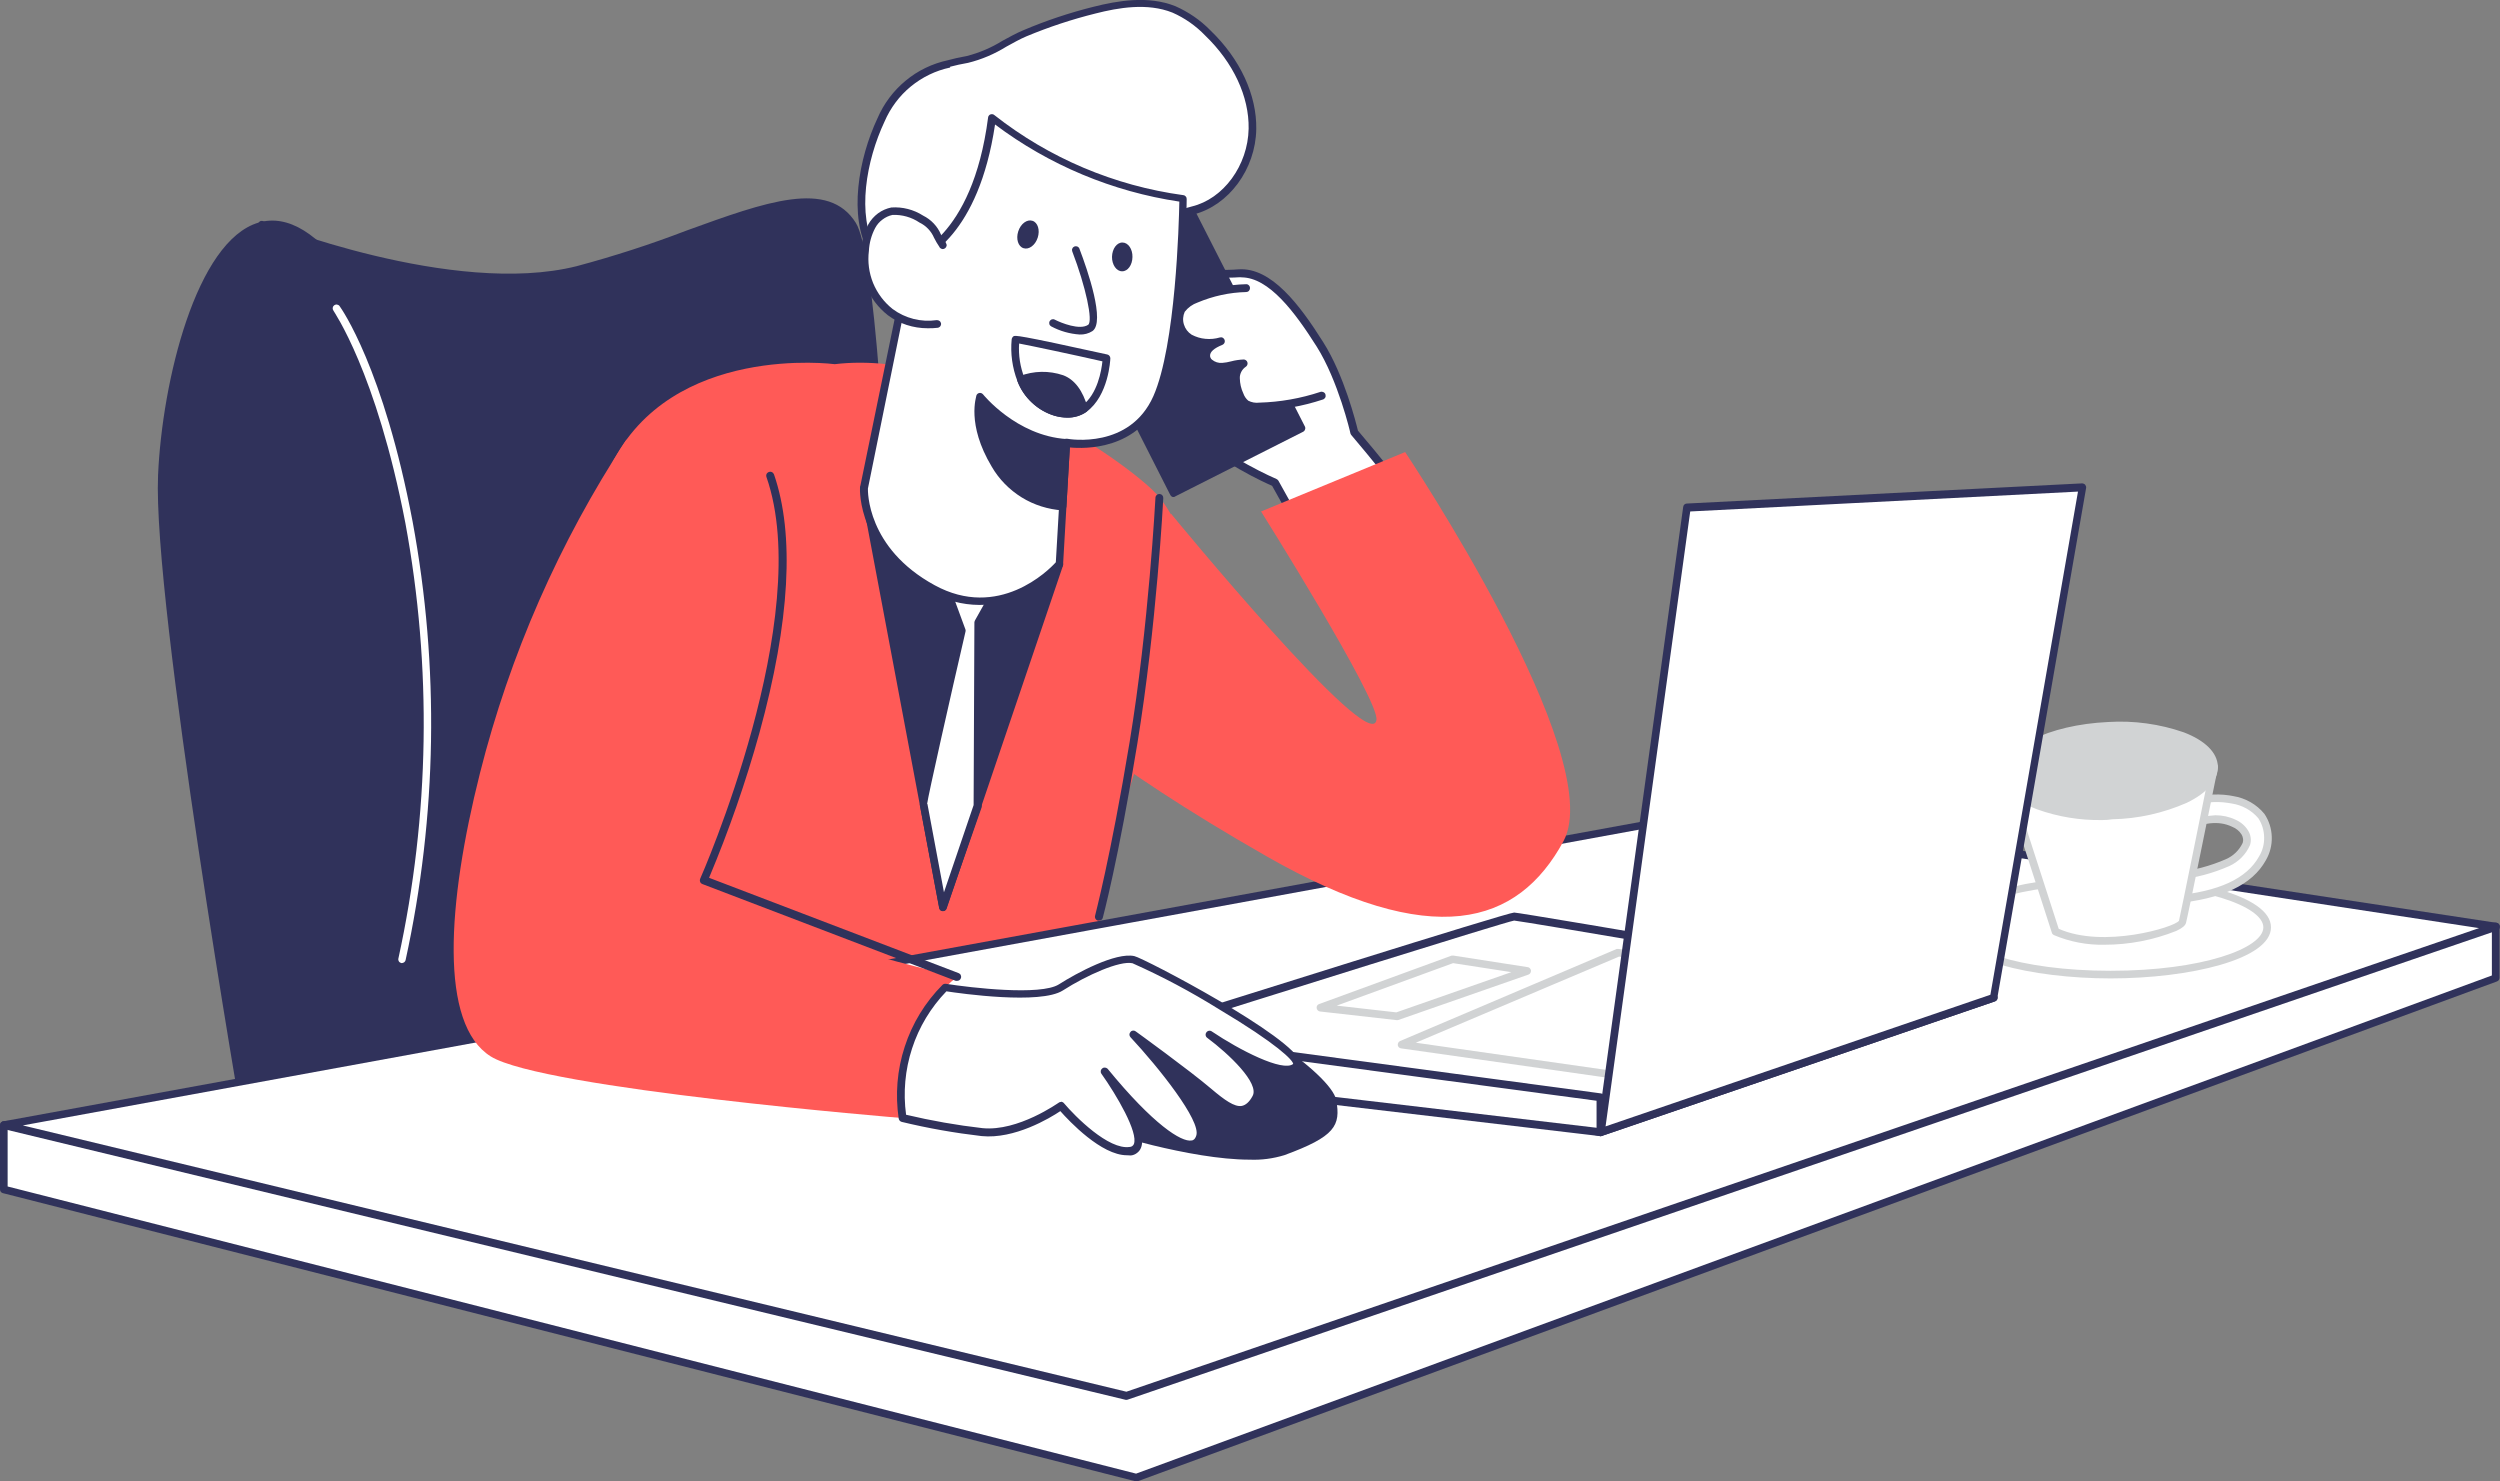 <svg width="255.44" height="151.362" viewBox="0 0 255.44 151.362" fill="none" xmlns="http://www.w3.org/2000/svg" xmlns:xlink="http://www.w3.org/1999/xlink">
	<rect x="0" y="0" width="255.44" height="151.362" fill="#808080" stroke="none"/>
	<desc>
			Created with Pixso.
	</desc>
	<defs/>
	<path id="Vector" d="M0.39 114.95L0.39 121.53L116.11 150.97L255 99.93L255 94.67L0.39 114.95Z" fill="#FFFFFF" fill-opacity="1" fill-rule="nonzero"/>
	<path id="Vector" d="M116.11 151.35C116.08 151.36 116.04 151.36 116.01 151.35L0.29 121.91C0.21 121.89 0.13 121.84 0.08 121.77C0.03 121.7 0 121.62 0 121.53L0 114.94C0 114.84 0.03 114.75 0.1 114.68C0.17 114.61 0.26 114.56 0.35 114.56L254.96 94.27C255.01 94.27 255.07 94.27 255.12 94.29C255.17 94.31 255.22 94.33 255.26 94.37C255.3 94.41 255.33 94.45 255.35 94.5C255.37 94.55 255.39 94.6 255.39 94.65L255.39 99.91C255.39 99.99 255.36 100.07 255.32 100.14C255.27 100.2 255.21 100.25 255.13 100.28L116.24 151.35C116.19 151.36 116.15 151.36 116.11 151.35ZM0.78 121.23L116.08 150.57L254.61 99.67L254.61 95.1L0.78 115.31L0.78 121.23Z" fill="#30325B" fill-opacity="1" fill-rule="nonzero"/>
	<path id="Vector" d="M143.06 50.21C143.17 49.85 138.38 44.2 138.38 44.2C138.38 44.2 137.14 38.78 134.87 35.19C132.6 31.6 129.74 27.73 126.59 27.95C123.44 28.16 116.78 27.43 115.75 30.07C114.73 32.71 119.27 41.27 122.2 44.2C125.13 47.12 130.27 49.32 130.27 49.32L134.42 56.8C134.42 56.8 141.74 54.38 143.06 50.21Z" fill="#FFFFFF" fill-opacity="1" fill-rule="nonzero"/>
	<path id="Vector" d="M134.42 57.2C134.35 57.19 134.28 57.17 134.22 57.14C134.16 57.1 134.1 57.05 134.07 56.99L129.98 49.64C129.14 49.28 124.64 47.21 121.9 44.49C119.17 41.76 114.21 32.91 115.37 29.92C116.27 27.58 120.6 27.58 124.08 27.58C125 27.58 125.88 27.58 126.55 27.52C129.9 27.29 132.8 31.15 135.2 34.96C137.35 38.35 138.56 43.23 138.75 44C143.63 49.75 143.52 50.06 143.43 50.31C142.06 54.63 134.85 57.06 134.53 57.16C134.5 57.18 134.46 57.19 134.42 57.2ZM126.84 28.33L126.62 28.33C125.91 28.38 125.02 28.38 124.08 28.38C121.02 28.38 116.83 28.38 116.12 30.2C115.18 32.63 119.63 41.05 122.47 43.9C125.32 46.76 130.37 48.92 130.42 48.94C130.51 48.98 130.57 49.04 130.62 49.11L134.61 56.28C135.98 55.78 141.46 53.57 142.64 50.18C142.31 49.57 140.11 46.86 138.07 44.45C138.03 44.4 138 44.34 137.98 44.28C137.98 44.22 136.73 38.88 134.52 35.39C132.31 31.9 129.66 28.34 126.84 28.34L126.84 28.33Z" fill="#30325B" fill-opacity="1" fill-rule="nonzero"/>
	<path id="Vector" d="M105.38 21.78L118.43 15.14L132.99 43.74L119.94 50.38L105.38 21.78Z" fill="#30325B" fill-opacity="1" fill-rule="evenodd"/>
	<path id="Vector" d="M119.94 50.78C119.9 50.79 119.86 50.79 119.82 50.78C119.72 50.75 119.64 50.68 119.59 50.6L105.07 21.96C105.04 21.92 105.03 21.87 105.02 21.82C105.02 21.77 105.02 21.71 105.04 21.67C105.05 21.62 105.08 21.57 105.11 21.53C105.14 21.49 105.18 21.46 105.23 21.44L118.25 14.81C118.34 14.77 118.45 14.76 118.55 14.79C118.65 14.83 118.73 14.89 118.77 14.99L133.34 43.6C133.38 43.69 133.38 43.8 133.34 43.89C133.31 43.99 133.24 44.07 133.14 44.12L120.12 50.7C120.07 50.75 120.01 50.77 119.94 50.78ZM105.9 21.95L120.11 49.87L132.47 43.58L118.26 15.66L105.9 21.95Z" fill="#30325B" fill-opacity="1" fill-rule="nonzero"/>
	<path id="Vector" d="M127.32 29.47C125.57 29.5 123.84 29.87 122.23 30.57C121.63 30.77 121.1 31.16 120.73 31.67C120.48 32.16 120.43 32.73 120.59 33.26C120.74 33.79 121.09 34.25 121.56 34.54C122.04 34.81 122.58 34.98 123.13 35.04C123.68 35.09 124.23 35.04 124.76 34.87C124.05 35.15 123.2 35.65 123.25 36.39C123.29 37.12 124.17 37.53 124.9 37.5C125.63 37.46 126.35 37.14 127.08 37.14C126.84 37.31 126.65 37.53 126.51 37.79C126.37 38.05 126.3 38.34 126.3 38.63C126.31 39.23 126.44 39.81 126.7 40.34C126.82 40.69 127.04 41 127.33 41.24C127.75 41.48 128.23 41.58 128.72 41.52C130.87 41.45 133.01 41.07 135.06 40.4L127.32 29.47Z" fill="#FFFFFF" fill-opacity="1" fill-rule="nonzero"/>
	<path id="Vector" d="M128.47 41.93C127.98 41.96 127.5 41.83 127.09 41.57C126.74 41.29 126.47 40.92 126.31 40.5C126.03 39.92 125.88 39.28 125.87 38.63C125.88 38.3 125.96 37.99 126.09 37.69L125.98 37.69C125.63 37.78 125.27 37.84 124.91 37.87C124.33 37.91 123.75 37.72 123.31 37.35C123.17 37.23 123.05 37.08 122.97 36.91C122.89 36.75 122.84 36.57 122.83 36.38C122.81 36.03 122.93 35.69 123.16 35.42C122.51 35.4 121.88 35.2 121.33 34.85C120.77 34.5 120.36 33.96 120.18 33.33C120.01 32.7 120.07 32.02 120.37 31.43C120.79 30.85 121.38 30.41 122.06 30.17C123.72 29.46 125.5 29.08 127.31 29.04C127.36 29.04 127.42 29.04 127.47 29.06C127.52 29.08 127.56 29.11 127.6 29.15C127.64 29.18 127.67 29.23 127.69 29.28C127.71 29.33 127.72 29.38 127.72 29.44C127.72 29.54 127.68 29.64 127.61 29.72C127.53 29.8 127.43 29.84 127.33 29.84C125.62 29.88 123.94 30.25 122.37 30.91C121.85 31.09 121.39 31.42 121.05 31.86C120.87 32.26 120.83 32.73 120.97 33.16C121.1 33.59 121.38 33.96 121.76 34.2C122.2 34.43 122.68 34.58 123.17 34.62C123.67 34.67 124.17 34.62 124.64 34.48C124.74 34.45 124.85 34.46 124.94 34.51C125.03 34.56 125.09 34.64 125.13 34.74C125.16 34.84 125.15 34.95 125.11 35.04C125.06 35.13 124.99 35.2 124.89 35.24C124.04 35.58 123.62 35.96 123.64 36.36C123.64 36.44 123.66 36.51 123.7 36.58C123.73 36.65 123.78 36.71 123.85 36.76C124.13 36.99 124.5 37.11 124.87 37.08C125.18 37.06 125.49 37 125.8 36.92C126.21 36.81 126.64 36.75 127.08 36.73C127.16 36.73 127.25 36.76 127.32 36.82C127.39 36.87 127.44 36.95 127.46 37.04C127.48 37.12 127.48 37.21 127.44 37.29C127.41 37.37 127.35 37.44 127.28 37.48C127.09 37.61 126.94 37.78 126.83 37.99C126.73 38.19 126.67 38.41 126.68 38.64C126.69 39.18 126.81 39.72 127.04 40.2C127.14 40.49 127.31 40.74 127.54 40.94C127.89 41.12 128.28 41.19 128.67 41.14C130.8 41.08 132.9 40.71 134.92 40.04C135.02 40.01 135.13 40.02 135.23 40.07C135.33 40.12 135.4 40.2 135.43 40.3C135.46 40.41 135.46 40.52 135.41 40.62C135.36 40.71 135.27 40.79 135.17 40.82C133.08 41.51 130.9 41.9 128.71 41.97L128.47 41.93Z" fill="#30325B" fill-opacity="1" fill-rule="nonzero"/>
	<path id="Vector" d="M26.78 22.94C26.78 22.94 46.11 30.74 59 27.54C71.88 24.34 83.31 16.87 87.08 22.94C90.86 29.01 92 108.67 92 108.67L41.13 117.63L27.95 45.41L26.78 22.94Z" fill="#30325B" fill-opacity="1" fill-rule="nonzero"/>
	<path id="Vector" d="M41.13 118.02C41.04 118.02 40.95 117.99 40.88 117.93C40.81 117.87 40.76 117.79 40.75 117.7L27.57 45.48L26.39 22.95C26.39 22.89 26.4 22.82 26.43 22.76C26.46 22.7 26.5 22.65 26.55 22.62C26.61 22.58 26.67 22.57 26.74 22.57C26.8 22.57 26.87 22.58 26.92 22.62C27.12 22.69 46.29 30.36 58.91 27.2C62.72 26.18 66.47 24.97 70.14 23.56C78.25 20.62 84.65 18.29 87.45 22.78C91.27 28.87 92.38 105.48 92.43 108.72C92.43 108.81 92.4 108.9 92.34 108.97C92.28 109.04 92.2 109.09 92.11 109.11L41.2 118.01L41.13 118.02ZM27.19 23.51L28.34 45.36L41.44 117.14L91.64 108.3C91.55 102.69 90.37 28.8 86.79 23.09C84.31 19.19 78.2 21.38 70.4 24.21C66.7 25.62 62.92 26.84 59.09 27.87C47.46 30.82 30.49 24.76 27.19 23.51Z" fill="#30325B" fill-opacity="1" fill-rule="nonzero"/>
	<path id="Vector" d="M85.29 37.21C85.29 37.21 68.59 35.01 62.44 47.53C56.28 60.05 56.69 120.02 56.69 120.02L110.37 110C110.37 110 112.53 83.31 118.45 72.99C124.38 62.66 121.38 54.44 118.45 50.8C115.99 47.76 98.9 35.58 85.29 37.21Z" fill="#FF5A57" fill-opacity="1" fill-rule="nonzero"/>
	<path id="Vector" d="M88.26 49.84L96.31 92.71L108.23 57.64L88.26 49.84Z" fill="#30325B" fill-opacity="1" fill-rule="nonzero"/>
	<path id="Vector" d="M96.32 93.09C96.23 93.09 96.15 93.05 96.09 93C96.03 92.94 95.98 92.86 95.97 92.78L87.9 49.92C87.89 49.86 87.89 49.78 87.91 49.72C87.94 49.65 87.98 49.59 88.03 49.55C88.09 49.5 88.15 49.48 88.22 49.46C88.29 49.45 88.36 49.46 88.42 49.49L108.39 57.29C108.48 57.32 108.56 57.39 108.6 57.48C108.64 57.58 108.65 57.68 108.62 57.77L96.71 92.88C96.67 92.95 96.62 93.01 96.55 93.05C96.48 93.09 96.4 93.1 96.32 93.09ZM88.77 50.46L96.42 91.18L107.74 57.87L88.77 50.46Z" fill="#30325B" fill-opacity="1" fill-rule="nonzero"/>
	<path id="Vector" d="M95.66 57.43L98.24 64.45C98.24 64.45 94.27 81.86 94.34 82.15L96.32 92.7L99.84 82.32L99.93 63.59L103.13 57.88L95.66 57.43Z" fill="#FFFFFF" fill-opacity="1" fill-rule="nonzero"/>
	<path id="Vector" d="M96.32 93.1C96.23 93.1 96.15 93.06 96.09 93.01C96.02 92.95 95.98 92.87 95.96 92.79C95.96 92.79 94.04 82.54 93.98 82.25C93.98 82.14 93.91 81.87 97.88 64.49L95.34 57.57C95.31 57.51 95.31 57.44 95.32 57.38C95.33 57.32 95.35 57.25 95.39 57.2C95.43 57.15 95.48 57.11 95.54 57.08C95.6 57.06 95.66 57.04 95.73 57.05L103.19 57.49C103.26 57.49 103.32 57.51 103.38 57.55C103.44 57.58 103.48 57.63 103.51 57.69C103.55 57.75 103.56 57.81 103.56 57.88C103.56 57.95 103.55 58.01 103.51 58.07L100.39 63.69L100.31 82.33C100.31 82.37 100.31 82.42 100.31 82.46L96.69 92.83C96.66 92.91 96.61 92.98 96.54 93.03C96.48 93.07 96.4 93.1 96.32 93.1ZM94.76 82.14C94.88 82.75 95.94 88.44 96.45 91.17L99.48 82.26L99.56 63.58C99.57 63.51 99.59 63.45 99.62 63.39L102.51 58.23L96.27 57.86L98.65 64.33C98.67 64.4 98.67 64.47 98.65 64.54C97.1 71.22 94.83 81.31 94.73 82.14L94.76 82.14Z" fill="#30325B" fill-opacity="1" fill-rule="nonzero"/>
	<path id="Vector" d="M41.13 117.63C41.13 117.63 47.28 45.53 35.56 28.77C23.85 12.01 17.11 35.33 16.53 48.57C15.94 61.8 25.31 115.66 25.31 115.66L41.13 117.63Z" fill="#30325B" fill-opacity="1" fill-rule="nonzero"/>
	<path id="Vector" d="M41.13 118.02L41.09 118.02L25.27 116.06C25.19 116.05 25.12 116.02 25.05 115.96C24.99 115.91 24.95 115.83 24.94 115.75C24.85 115.2 15.58 61.68 16.15 48.55C16.57 38.95 20.05 24.6 26.43 22.74C29.41 21.87 32.59 23.83 35.89 28.55C40.8 35.58 43.24 52.74 43.14 79.49C43.06 99.4 41.54 117.48 41.53 117.66C41.52 117.76 41.48 117.85 41.4 117.92C41.33 117.99 41.24 118.02 41.14 118.02L41.13 118.02ZM25.65 115.33L40.78 117.19C41.25 111.37 46.3 44.81 35.25 29.03C32.12 24.61 29.26 22.79 26.66 23.52C20.72 25.25 17.35 39.52 16.94 48.62C16.36 61.14 24.92 111.08 25.65 115.33Z" fill="#30325B" fill-opacity="1" fill-rule="nonzero"/>
	<path id="Vector" d="M176.49 82.74L0.39 114.95L115.11 142.62L255 94.67L176.49 82.74Z" fill="#FFFFFF" fill-opacity="1" fill-rule="nonzero"/>
	<path id="Vector" d="M115.11 143.03L115.02 143.03L0.33 115.35C0.24 115.33 0.16 115.28 0.11 115.2C0.05 115.13 0.02 115.04 0.03 114.95C0.03 114.86 0.06 114.77 0.12 114.7C0.18 114.63 0.26 114.58 0.35 114.57L176.46 82.36C176.51 82.35 176.55 82.35 176.59 82.36L255.09 94.29C255.18 94.3 255.26 94.34 255.33 94.41C255.39 94.48 255.43 94.56 255.43 94.65C255.44 94.74 255.42 94.83 255.37 94.91C255.32 94.98 255.25 95.04 255.16 95.07L115.25 143C115.2 143.02 115.16 143.03 115.11 143.03ZM2.33 114.99L115.09 142.2L253.3 94.83L176.49 83.12L2.33 114.99Z" fill="#30325B" fill-opacity="1" fill-rule="nonzero"/>
	<path id="Vector" d="M231.66 94.75C231.66 97.42 224.49 99.58 215.65 99.58C206.81 99.58 199.64 97.42 199.64 94.75C199.64 92.09 206.81 89.93 215.65 89.93C224.49 89.93 231.66 92.09 231.66 94.75Z" fill="#FFFFFF" fill-opacity="1" fill-rule="evenodd"/>
	<path id="Vector" d="M215.65 99.97C207.6 99.97 199.27 98.02 199.27 94.75C199.27 91.49 207.61 89.54 215.65 89.54C223.7 89.54 232.04 91.49 232.04 94.75C232.04 98.02 223.72 99.97 215.65 99.97ZM215.65 90.32C206.29 90.32 200.05 92.62 200.05 94.75C200.05 96.89 206.29 99.19 215.65 99.19C225.02 99.19 231.26 96.89 231.26 94.75C231.26 92.62 225 90.32 215.65 90.32Z" fill="#D1D3D4" fill-opacity="1" fill-rule="nonzero"/>
	<path id="Vector" d="M227.72 81.65L228.11 81.71C229.26 81.88 230.32 82.48 231.06 83.38C231.48 84.02 231.71 84.76 231.73 85.53C231.75 86.29 231.55 87.04 231.16 87.7C229.46 90.77 225.31 91.6 222.13 91.91C221.68 91.98 221.22 91.95 220.79 91.81C220.58 91.76 220.4 91.65 220.26 91.49C220.12 91.33 220.04 91.13 220.03 90.91C220.02 90.7 220.07 90.49 220.18 90.32C220.3 90.14 220.47 90 220.66 89.92C221 89.76 221.35 89.66 221.72 89.63C223.71 89.3 225.8 89.06 227.61 88.14C228.67 87.61 230.14 86.37 229.37 85.06C229.1 84.64 228.71 84.31 228.25 84.11C226.44 83.24 224.7 83.9 222.9 84.43C222.77 84.48 222.63 84.5 222.5 84.5C222.33 84.45 222.19 84.34 222.09 84.2C222 84.06 221.96 83.89 221.97 83.71C222.04 82.93 222.82 82.41 223.53 82.15C224.86 81.62 226.31 81.45 227.72 81.65Z" fill="#FFFFFF" fill-opacity="1" fill-rule="nonzero"/>
	<path id="Vector" d="M221.59 92.34C221.27 92.34 220.95 92.29 220.65 92.17C220.37 92.09 220.13 91.93 219.95 91.71C219.78 91.49 219.67 91.22 219.65 90.94C219.63 90.65 219.7 90.37 219.85 90.13C220 89.89 220.22 89.7 220.47 89.58C220.85 89.4 221.25 89.29 221.66 89.24L222.39 89.12C224.13 88.94 225.83 88.49 227.43 87.79C228.19 87.46 228.8 86.87 229.15 86.12C229.19 85.97 229.21 85.82 229.18 85.68C229.16 85.53 229.11 85.39 229.03 85.26C228.81 84.91 228.47 84.63 228.08 84.48C226.56 83.75 225.06 84.2 223.48 84.68L223.01 84.82C222.83 84.89 222.63 84.91 222.44 84.89C222.17 84.83 221.93 84.67 221.78 84.45C221.62 84.22 221.55 83.94 221.58 83.67C221.64 82.89 222.29 82.18 223.42 81.75C224.81 81.22 226.31 81.05 227.78 81.27L228.18 81.34C229.43 81.54 230.57 82.18 231.37 83.16C231.84 83.86 232.1 84.68 232.12 85.52C232.15 86.36 231.93 87.19 231.51 87.91C230.11 90.42 227.06 91.86 222.14 92.32C221.99 92.32 221.79 92.34 221.59 92.34ZM226.36 83.3C227.08 83.3 227.78 83.45 228.43 83.76C228.95 83.99 229.4 84.37 229.7 84.86C229.84 85.08 229.93 85.32 229.96 85.58C230 85.83 229.97 86.09 229.9 86.34C229.49 87.29 228.73 88.06 227.78 88.49C226.11 89.23 224.33 89.7 222.51 89.89L221.79 90.01C221.46 90.04 221.14 90.13 220.85 90.27C220.74 90.32 220.65 90.4 220.58 90.49C220.5 90.58 220.45 90.69 220.43 90.81C220.44 90.95 220.5 91.09 220.59 91.2C220.68 91.31 220.8 91.4 220.93 91.45C221.31 91.56 221.71 91.59 222.1 91.52C226.71 91.1 229.56 89.78 230.82 87.51C231.18 86.92 231.36 86.24 231.34 85.55C231.33 84.86 231.13 84.19 230.75 83.61C230.06 82.79 229.09 82.26 228.03 82.1L227.67 82.04C226.33 81.83 224.96 81.98 223.7 82.47C223.31 82.62 222.43 83.03 222.37 83.72C222.37 83.9 222.45 84.1 222.56 84.11C222.64 84.11 222.72 84.09 222.8 84.07L223.26 83.93C224.26 83.57 225.31 83.36 226.36 83.3Z" fill="#D1D3D4" fill-opacity="1" fill-rule="nonzero"/>
	<path id="Vector" d="M226.23 78.36C226.23 78.36 223.23 93.32 222.99 94.22C222.75 95.11 214.79 97.43 210.02 95.18L205.08 79.9L226.23 78.36Z" fill="#FFFFFF" fill-opacity="1" fill-rule="nonzero"/>
	<path id="Vector" d="M215.03 96.53C213.25 96.57 211.48 96.23 209.85 95.54C209.8 95.51 209.76 95.48 209.72 95.44C209.69 95.4 209.66 95.35 209.65 95.3L204.72 80.02C204.7 79.96 204.69 79.9 204.7 79.84C204.71 79.78 204.73 79.73 204.77 79.68C204.8 79.63 204.84 79.59 204.89 79.56C204.94 79.53 205 79.51 205.06 79.51L226.2 77.95C226.26 77.95 226.32 77.96 226.38 77.98C226.43 78 226.48 78.04 226.52 78.08C226.56 78.13 226.59 78.18 226.61 78.24C226.62 78.3 226.63 78.36 226.62 78.42C226.49 79.03 223.6 93.39 223.36 94.29C223.28 94.58 222.98 94.83 222.36 95.12C220.03 96.05 217.54 96.53 215.03 96.53ZM210.35 94.9C214.92 96.93 222.17 94.75 222.64 94.08C222.83 93.3 225.23 81.41 225.76 78.79L205.62 80.25L210.35 94.9Z" fill="#D1D3D4" fill-opacity="1" fill-rule="nonzero"/>
	<path id="Vector" d="M226.22 78.36C226.33 80.89 221.67 83.13 215.82 83.37C209.97 83.61 205.14 81.76 205.04 79.23C204.93 76.69 209.59 74.45 215.44 74.21C221.29 73.97 226.12 75.82 226.22 78.36Z" fill="#D1D3D4" fill-opacity="1" fill-rule="evenodd"/>
	<path id="Vector" d="M214.8 83.79C212.53 83.83 210.27 83.46 208.13 82.69C205.94 81.85 204.7 80.62 204.64 79.23C204.53 76.44 209.26 74.06 215.43 73.77C218.04 73.61 220.66 73.97 223.14 74.83C225.32 75.67 226.56 76.9 226.61 78.29C226.67 79.68 225.55 81.01 223.43 82.03C221.03 83.08 218.45 83.66 215.83 83.71C215.49 83.77 215.15 83.79 214.8 83.79ZM216.46 74.58L215.46 74.58C209.93 74.8 205.31 76.92 205.42 79.19C205.46 80.24 206.56 81.24 208.41 81.96C213.22 83.51 218.42 83.29 223.09 81.36C224.88 80.49 225.88 79.4 225.83 78.35C225.79 77.31 224.7 76.3 222.85 75.58C220.8 74.87 218.64 74.53 216.46 74.58Z" fill="#D1D3D4" fill-opacity="1" fill-rule="nonzero"/>
	<path id="Vector" d="M115.82 105.72C115.82 105.72 154.05 93.66 154.7 93.66C155.36 93.66 203.69 101.95 203.69 101.95L163.58 115.68L115.82 105.72Z" fill="#FFFFFF" fill-opacity="1" fill-rule="nonzero"/>
	<path id="Vector" d="M163.58 116.09L163.5 116.09L115.74 106.1C115.65 106.08 115.57 106.03 115.52 105.97C115.46 105.9 115.43 105.81 115.42 105.72C115.41 105.64 115.44 105.55 115.49 105.47C115.54 105.4 115.62 105.35 115.7 105.32C124.68 102.49 154.03 93.24 154.71 93.24C155.39 93.24 198.82 100.69 203.76 101.54C203.86 101.55 203.94 101.59 204.01 101.66C204.07 101.73 204.11 101.81 204.12 101.91C204.13 102 204.1 102.09 204.05 102.17C203.99 102.24 203.92 102.3 203.83 102.32L163.7 116.06C163.66 116.07 163.62 116.08 163.58 116.09ZM117.43 105.64L163.56 115.27L202.09 102.08C185.21 99.19 155.55 94.12 154.71 94.06C153.77 94.21 128.74 102.07 117.41 105.64L117.43 105.64Z" fill="#30325B" fill-opacity="1" fill-rule="nonzero"/>
	<path id="Vector" d="M168.96 110.78L168.9 110.78L143.16 107.12C143.07 107.11 142.99 107.07 142.93 107.01C142.87 106.95 142.83 106.87 142.82 106.79C142.81 106.7 142.83 106.62 142.87 106.54C142.91 106.47 142.98 106.41 143.05 106.37L165.19 96.96C165.26 96.95 165.32 96.95 165.39 96.96L190.27 100.46C190.37 100.46 190.46 100.49 190.53 100.56C190.6 100.62 190.65 100.71 190.67 100.8C190.68 100.9 190.66 100.99 190.6 101.07C190.55 101.15 190.47 101.21 190.38 101.24L169.11 110.8C169.06 110.81 169 110.8 168.96 110.78ZM144.66 106.54L168.89 110L188.84 101.03L165.43 97.74L144.66 106.54Z" fill="#D1D3D4" fill-opacity="1" fill-rule="nonzero"/>
	<path id="Vector" d="M163.56 115.68L115.6 110.02L115.82 105.72L163.56 112.11L163.56 115.68Z" fill="#FFFFFF" fill-opacity="1" fill-rule="nonzero"/>
	<path id="Vector" d="M163.58 116.09L163.54 116.09L115.58 110.44C115.52 110.43 115.47 110.42 115.43 110.39C115.38 110.37 115.34 110.34 115.3 110.3C115.27 110.26 115.24 110.21 115.23 110.16C115.21 110.11 115.21 110.05 115.21 110L115.43 105.69C115.43 105.64 115.44 105.58 115.47 105.53C115.49 105.48 115.53 105.44 115.57 105.41C115.61 105.37 115.66 105.34 115.72 105.33C115.77 105.31 115.83 105.31 115.88 105.31L163.58 111.72C163.68 111.73 163.77 111.78 163.83 111.85C163.9 111.92 163.93 112.02 163.93 112.11L163.93 115.68C163.93 115.74 163.92 115.79 163.9 115.85C163.88 115.9 163.84 115.95 163.8 115.98C163.74 116.04 163.66 116.07 163.58 116.09ZM115.99 109.67L163.13 115.23L163.13 112.47L116.17 106.18L115.99 109.67Z" fill="#30325B" fill-opacity="1" fill-rule="nonzero"/>
	<path id="Vector" d="M163.56 115.68L172.35 51.85L212.77 49.8L203.69 101.95L163.56 115.68Z" fill="#FFFFFF" fill-opacity="1" fill-rule="nonzero"/>
	<path id="Vector" d="M163.58 116.09C163.49 116.09 163.4 116.05 163.33 115.99C163.28 115.95 163.24 115.89 163.21 115.83C163.18 115.76 163.18 115.69 163.18 115.63L171.98 51.8C171.99 51.7 172.03 51.62 172.1 51.55C172.17 51.49 172.26 51.45 172.35 51.45L212.73 49.39C212.8 49.39 212.85 49.4 212.91 49.43C212.97 49.45 213.02 49.49 213.06 49.53C213.09 49.58 213.12 49.63 213.14 49.69C213.16 49.75 213.16 49.81 213.15 49.87L204.07 102.02C204.06 102.09 204.02 102.16 203.98 102.21C203.93 102.27 203.87 102.31 203.8 102.33L163.67 116.06C163.64 116.07 163.61 116.08 163.58 116.09ZM172.7 52.26L164.05 115.09L203.37 101.64L212.32 50.23L172.7 52.26Z" fill="#30325B" fill-opacity="1" fill-rule="nonzero"/>
	<path id="Vector" d="M142.71 104.23L142.67 104.23L134.87 103.35C134.78 103.34 134.7 103.3 134.64 103.23C134.58 103.17 134.54 103.09 134.53 103C134.52 102.91 134.53 102.83 134.58 102.75C134.62 102.68 134.69 102.62 134.78 102.59L148.32 97.64C148.39 97.63 148.45 97.63 148.52 97.64L156.1 98.82C156.19 98.83 156.27 98.87 156.32 98.94C156.38 99 156.42 99.08 156.43 99.17C156.43 99.26 156.41 99.34 156.37 99.42C156.32 99.49 156.25 99.55 156.17 99.58L142.87 104.22C142.82 104.23 142.76 104.24 142.71 104.23ZM136.58 102.75L142.67 103.44L154.42 99.33L148.47 98.41L136.58 102.75Z" fill="#D1D3D4" fill-opacity="1" fill-rule="nonzero"/>
	<path id="Vector" d="M63.97 44.98C57.14 55.41 52.09 66.91 49.04 79C45.68 92.35 44.87 104.64 50.14 107.94C55.41 111.24 92.22 114.24 92.22 114.24C92.22 114.24 91.22 104.87 97.8 99.81C97.8 99.81 71.5 93.66 71.91 89.92C72.31 86.19 84.19 60.71 84.39 54.78C84.59 48.85 71.21 40.68 63.97 44.98Z" fill="#FF5A57" fill-opacity="1" fill-rule="nonzero"/>
	<path id="Vector" d="M112.28 115.08C112.28 115.08 125.92 119.53 131.09 117.63C136.25 115.74 136.55 114.86 136.14 112.44C135.74 110.02 125.6 102.67 118.2 102.01C110.8 101.36 106.34 106.62 106.45 109.26C106.56 111.9 112.28 115.08 112.28 115.08Z" fill="#30325B" fill-opacity="1" fill-rule="nonzero"/>
	<path id="Vector" d="M127.69 118.49C121.58 118.49 112.63 115.6 112.17 115.45L112.1 115.45C111.86 115.31 106.22 112.12 106.1 109.31C106.05 108 106.95 106.31 108.44 104.87C109.76 103.67 111.32 102.76 113.01 102.21C114.71 101.65 116.5 101.46 118.27 101.65C125.82 102.33 136.06 109.79 136.53 112.4C137.01 115.02 136.41 116.13 131.23 118.03C130.08 118.38 128.89 118.54 127.69 118.49ZM112.45 114.72C113.23 114.97 126.11 119.04 130.96 117.26C136.03 115.41 136.15 114.64 135.77 112.51C135.38 110.38 125.51 103.05 118.21 102.37C116.54 102.19 114.86 102.37 113.26 102.89C111.67 103.42 110.2 104.27 108.97 105.41C107.64 106.67 106.82 108.18 106.86 109.24C106.95 111.21 110.89 113.85 112.44 114.72L112.45 114.72Z" fill="#30325B" fill-opacity="1" fill-rule="nonzero"/>
	<path id="Vector" d="M119.66 52.5C119.66 52.5 140.09 77.39 140.64 73.56C140.96 71.54 128.85 52.26 128.85 52.26L143.57 46.19C143.57 46.19 164.41 77.35 159.75 85.95C155.09 94.54 146.41 97.2 129.44 87.51C112.47 77.82 106.6 71.9 106.6 71.9L119.66 52.5Z" fill="#FF5A57" fill-opacity="1" fill-rule="nonzero"/>
	<path id="Vector" d="M96.58 100.89C96.58 100.89 106.04 102.4 108.41 100.89C110.77 99.37 114.28 97.77 115.82 98.06C117.35 98.34 134.16 107.61 132.4 109.04C130.65 110.47 123.62 105.74 123.62 105.74C123.62 105.74 129.55 110.13 128.34 112.22C127.13 114.31 125.7 113.43 123.51 111.56C121.32 109.69 115.82 105.72 115.82 105.72C115.82 105.72 123.4 113.87 122.63 116.18C121.86 118.49 117.8 115.52 112.85 109.48C112.85 109.48 118.31 117.16 115.49 117.61C112.67 118.05 108.41 112.99 108.41 112.99C108.41 112.99 104.18 116.06 100.33 115.68C97.6 115.37 94.89 114.88 92.22 114.24C91.84 111.83 92.04 109.36 92.79 107.04C93.55 104.72 94.85 102.61 96.58 100.89Z" fill="#FFFFFF" fill-opacity="1" fill-rule="nonzero"/>
	<path id="Vector" d="M115.14 118.04C112.53 118.04 109.25 114.56 108.34 113.53C107.28 114.24 103.66 116.42 100.29 116.08C97.54 115.76 94.82 115.28 92.13 114.63C92.06 114.61 91.99 114.57 91.94 114.52C91.89 114.46 91.85 114.4 91.83 114.32C91.46 111.85 91.66 109.33 92.44 106.95C93.21 104.57 94.53 102.41 96.29 100.64C96.33 100.59 96.39 100.56 96.45 100.54C96.51 100.52 96.58 100.51 96.64 100.52C99.23 100.93 106.35 101.75 108.19 100.58C110.02 99.41 113.99 97.28 115.9 97.69C116.88 97.9 132.29 105.96 132.91 108.61C132.95 108.75 132.94 108.9 132.9 109.04C132.85 109.18 132.77 109.3 132.66 109.39C131.59 110.26 129.15 109.39 127.02 108.26C128.32 109.66 129.36 111.3 128.69 112.47C128.54 112.81 128.31 113.11 128.02 113.35C127.73 113.59 127.39 113.76 127.03 113.85C125.98 114.03 124.89 113.31 123.25 111.91C122.16 110.98 120.23 109.52 118.56 108.28C120.8 110.98 123.55 114.71 123 116.34C122.94 116.6 122.8 116.84 122.6 117.02C122.41 117.2 122.17 117.32 121.9 117.37C120.34 117.66 117.77 115.48 115.6 113.24C116.38 114.8 116.96 116.36 116.58 117.28C116.5 117.49 116.35 117.68 116.17 117.81C115.99 117.95 115.77 118.04 115.55 118.06C115.41 118.06 115.27 118.05 115.14 118.04ZM108.41 112.57C108.46 112.57 108.52 112.59 108.57 112.61C108.63 112.64 108.67 112.67 108.71 112.72C109.85 114.07 113.27 117.52 115.43 117.19C115.52 117.19 115.6 117.16 115.68 117.11C115.75 117.06 115.81 116.99 115.85 116.91C116.34 115.73 114.07 111.86 112.53 109.7C112.47 109.61 112.46 109.51 112.47 109.41C112.49 109.31 112.55 109.22 112.63 109.16C112.7 109.1 112.8 109.07 112.9 109.08C113 109.09 113.1 109.13 113.17 109.2C117.85 114.92 120.72 116.72 121.75 116.53C121.9 116.53 122.11 116.41 122.23 116.03C122.74 114.52 118.38 109.06 115.51 105.98C115.44 105.91 115.4 105.81 115.4 105.71C115.4 105.61 115.44 105.51 115.51 105.44C115.57 105.36 115.66 105.31 115.76 105.3C115.86 105.29 115.96 105.32 116.04 105.38C116.1 105.42 121.57 109.38 123.75 111.24C125.14 112.42 126.14 113.12 126.87 113C127.26 112.93 127.65 112.61 127.97 112.01C128.75 110.71 125.54 107.67 123.36 106.05C123.27 105.99 123.21 105.9 123.19 105.79C123.17 105.68 123.2 105.57 123.26 105.49C123.32 105.4 123.41 105.34 123.52 105.32C123.63 105.3 123.74 105.33 123.82 105.39C126.64 107.29 131.07 109.56 132.13 108.71C132.13 108.35 130.53 106.68 124.52 103.1C121.69 101.34 118.75 99.77 115.71 98.42C114.41 98.14 111.07 99.62 108.6 101.2C106.31 102.67 98.14 101.51 96.7 101.29C95.1 102.95 93.9 104.94 93.19 107.13C92.48 109.31 92.27 111.63 92.58 113.9C95.16 114.51 97.76 114.97 100.39 115.27C104.03 115.63 108.14 112.68 108.19 112.66C108.25 112.61 108.33 112.59 108.41 112.59L108.41 112.57Z" fill="#30325B" fill-opacity="1" fill-rule="nonzero"/>
	<path id="Vector" d="M97.8 100.22C97.75 100.22 97.71 100.22 97.66 100.22L71.77 90.33C71.72 90.31 71.67 90.28 71.63 90.25C71.59 90.21 71.56 90.16 71.54 90.11C71.52 90.06 71.51 90.01 71.51 89.95C71.51 89.9 71.52 89.84 71.54 89.79C71.66 89.53 83.31 63.04 78.31 48.73C78.29 48.68 78.29 48.63 78.29 48.58C78.29 48.52 78.31 48.47 78.33 48.42C78.35 48.38 78.39 48.33 78.43 48.3C78.47 48.27 78.51 48.24 78.56 48.22C78.66 48.19 78.77 48.19 78.87 48.24C78.96 48.28 79.04 48.37 79.08 48.46C81.21 54.61 80.72 63.5 77.6 74.87C76.2 79.91 74.48 84.86 72.45 89.69L97.95 99.43C98.05 99.47 98.13 99.54 98.17 99.64C98.21 99.73 98.22 99.84 98.18 99.94C98.16 100.02 98.1 100.09 98.04 100.14C97.97 100.19 97.89 100.22 97.8 100.22Z" fill="#30325B" fill-opacity="1" fill-rule="nonzero"/>
	<path id="Vector" d="M112.28 94.06C112.25 94.07 112.21 94.07 112.17 94.06C112.12 94.05 112.07 94.02 112.03 93.99C111.99 93.96 111.96 93.92 111.93 93.87C111.9 93.83 111.89 93.78 111.88 93.72C111.87 93.67 111.88 93.62 111.89 93.57C111.89 93.51 113.45 87.73 115.42 75.82C117.38 63.91 118.05 50.95 118.06 50.85C118.06 50.75 118.11 50.65 118.19 50.58C118.27 50.5 118.37 50.47 118.48 50.47C118.58 50.48 118.68 50.52 118.75 50.6C118.83 50.68 118.86 50.79 118.86 50.89C118.86 51.02 118.17 64.01 116.21 75.97C114.26 87.94 112.68 93.76 112.67 93.81C112.64 93.89 112.59 93.95 112.52 94C112.45 94.04 112.36 94.06 112.28 94.06Z" fill="#30325B" fill-opacity="1" fill-rule="nonzero"/>
	<path id="Vector" d="M96.97 6.52C97.56 6.37 98.18 6.23 98.83 6.12C100.84 5.76 102.82 4.24 104.72 3.44C107.02 2.46 109.41 1.66 111.84 1.05C114.5 0.39 117.39 -0.03 119.94 0.98C121.23 1.53 122.41 2.33 123.41 3.32C126.09 5.9 128.03 9.42 127.97 13.13C127.89 16.84 125.46 20.59 121.86 21.46C119.13 22.13 119.56 23.33 119.35 25.75C119.22 28.26 118.41 30.68 117.01 32.77C112.63 38.78 103.5 35.59 97.94 33.04C94.45 31.48 91.06 29.01 89.14 25.6C87.01 21.82 88.23 16.01 90.02 12.19C90.65 10.76 91.6 9.5 92.81 8.52C94.02 7.53 95.44 6.85 96.97 6.52Z" fill="#FFFFFF" fill-opacity="1" fill-rule="nonzero"/>
	<path id="Vector" d="M109.57 36.66C106.35 36.66 102.42 35.59 97.77 33.46C94.88 32.14 90.98 29.74 88.79 25.85C86.68 22.11 87.71 16.24 89.66 12.08C90.3 10.59 91.29 9.27 92.54 8.24C93.79 7.2 95.28 6.49 96.87 6.15C97.44 5.99 98.07 5.85 98.76 5.73C100.06 5.4 101.3 4.87 102.44 4.16C103.14 3.78 103.86 3.38 104.56 3.09C106.89 2.1 109.29 1.3 111.74 0.69C114.17 0.08 117.31 -0.48 120.09 0.63C121.43 1.22 122.66 2.06 123.68 3.11C126.72 6.03 128.42 9.71 128.36 13.2C128.29 17.3 125.54 21 121.96 21.91C119.93 22.41 119.9 23.11 119.81 24.81C119.81 25.13 119.81 25.47 119.75 25.85C119.62 28.44 118.78 30.94 117.33 33.09C115.57 35.47 112.99 36.66 109.57 36.66ZM97.08 6.9C95.61 7.21 94.23 7.88 93.06 8.84C91.89 9.8 90.98 11.03 90.38 12.42C88.51 16.39 87.51 21.97 89.49 25.47C91.58 29.17 95.33 31.47 98.11 32.75C107.31 36.97 113.56 36.92 116.71 32.6C118.07 30.56 118.85 28.19 118.96 25.74C118.96 25.37 119.02 25.04 119.02 24.72C119.11 22.99 119.17 21.74 121.76 21.1C125.02 20.32 127.51 16.89 127.58 13.15C127.64 9.87 126.02 6.4 123.14 3.63C122.19 2.64 121.05 1.84 119.8 1.29C117.23 0.26 114.24 0.79 111.93 1.38C109.52 1.98 107.16 2.76 104.86 3.72C104.2 4 103.53 4.38 102.82 4.77C101.61 5.52 100.3 6.08 98.92 6.42C98.24 6.54 97.64 6.67 97.08 6.82L97.08 6.9Z" fill="#30325B" fill-opacity="1" fill-rule="nonzero"/>
	<path id="Vector" d="M108.97 45.24L108.25 57.64C108.25 57.64 102.59 64.12 95.29 60.14C88 56.15 88.27 49.85 88.27 49.85L93.05 26.56C93.05 26.56 99.67 25 101.35 12.01C106.99 16.47 113.73 19.33 120.86 20.29C120.86 20.29 120.73 34.87 118.17 40.66C115.6 46.44 108.97 45.24 108.97 45.24Z" fill="#FFFFFF" fill-opacity="1" fill-rule="nonzero"/>
	<path id="Vector" d="M100.06 61.81C98.31 61.8 96.6 61.34 95.08 60.48C87.65 56.42 87.85 50.09 87.87 49.82L92.66 26.52C92.68 26.45 92.71 26.38 92.76 26.33C92.82 26.27 92.88 26.24 92.96 26.22C93.02 26.22 99.34 24.55 100.96 12C100.97 11.93 100.99 11.86 101.04 11.81C101.08 11.75 101.14 11.71 101.2 11.69C101.27 11.66 101.34 11.66 101.41 11.67C101.48 11.68 101.55 11.71 101.6 11.76C107.2 16.16 113.86 18.98 120.91 19.94C121.01 19.95 121.09 20 121.15 20.07C121.22 20.14 121.25 20.24 121.25 20.33C121.25 20.93 121.09 35.05 118.52 40.85C116.25 45.98 110.87 45.87 109.31 45.72L108.62 57.7C108.61 57.79 108.58 57.87 108.52 57.94C108.48 57.95 105.02 61.81 100.06 61.81ZM93.36 26.87L88.68 49.92C88.68 50.1 88.51 55.98 95.49 59.79C102.02 63.37 107.13 58.29 107.88 57.45L108.59 45.19C108.6 45.13 108.61 45.08 108.64 45.03C108.66 44.98 108.7 44.94 108.74 44.91C108.78 44.87 108.83 44.85 108.89 44.83C108.94 44.82 109 44.82 109.05 44.83C109.31 44.88 115.44 45.9 117.85 40.47C120.13 35.3 120.46 22.82 120.5 20.6C113.67 19.58 107.19 16.87 101.67 12.72C99.98 24.04 94.62 26.46 93.36 26.87Z" fill="#30325B" fill-opacity="1" fill-rule="nonzero"/>
	<path id="Vector" d="M95.74 33.1C94.05 33.35 92.33 32.93 90.95 31.92C90.03 31.18 89.3 30.22 88.85 29.13C88.4 28.04 88.24 26.85 88.38 25.67C88.42 24.8 88.65 23.94 89.07 23.16C89.28 22.77 89.57 22.43 89.92 22.16C90.27 21.89 90.68 21.7 91.11 21.6C92.17 21.53 93.22 21.81 94.11 22.38C95.51 23.1 95.52 23.9 96.31 25.08C96.23 24.97 96.16 24.67 96.08 24.57L95.74 33.1Z" fill="#FFFFFF" fill-opacity="1" fill-rule="nonzero"/>
	<path id="Vector" d="M94.78 33.54C93.31 33.54 91.89 33.08 90.72 32.21C89.73 31.43 88.96 30.42 88.49 29.26C88.01 28.1 87.83 26.84 87.99 25.6C88.03 24.66 88.28 23.74 88.73 22.91C88.97 22.48 89.31 22.1 89.71 21.8C90.12 21.5 90.58 21.3 91.07 21.2C92.21 21.12 93.35 21.41 94.32 22.03C95.14 22.44 95.79 23.12 96.14 23.96C96.19 24.04 96.23 24.12 96.28 24.21C96.33 24.24 96.38 24.27 96.41 24.32C96.5 24.43 96.56 24.56 96.59 24.69C96.61 24.74 96.63 24.79 96.66 24.84C96.71 24.92 96.74 25.03 96.72 25.12C96.7 25.22 96.64 25.31 96.56 25.37C96.48 25.43 96.38 25.46 96.28 25.45C96.19 25.43 96.09 25.38 96.03 25.31C96.01 25.28 95.99 25.25 95.98 25.22C95.78 24.93 95.6 24.62 95.44 24.3C95.15 23.62 94.62 23.06 93.95 22.74C93.14 22.19 92.17 21.92 91.19 21.96C90.81 22.04 90.46 22.21 90.16 22.44C89.85 22.67 89.6 22.96 89.42 23.3C89.04 24.02 88.82 24.82 88.78 25.64C88.64 26.75 88.79 27.88 89.21 28.92C89.64 29.96 90.32 30.87 91.2 31.57C92.49 32.53 94.11 32.94 95.7 32.71C95.81 32.7 95.91 32.73 95.99 32.79C96.08 32.85 96.13 32.94 96.15 33.04C96.16 33.09 96.16 33.14 96.14 33.19C96.13 33.24 96.11 33.29 96.08 33.33C96.05 33.37 96.01 33.41 95.97 33.43C95.93 33.46 95.88 33.48 95.83 33.49C95.48 33.53 95.13 33.55 94.78 33.54Z" fill="#30325B" fill-opacity="1" fill-rule="nonzero"/>
	<path id="Vector" d="M108.57 51.76C107.16 51.66 105.79 51.22 104.58 50.47C103.38 49.73 102.37 48.7 101.66 47.47C99.11 43.24 100.1 40.53 100.1 40.53C100.1 40.53 103.52 44.89 108.91 45.21L108.57 51.76Z" fill="#30325B" fill-opacity="1" fill-rule="nonzero"/>
	<path id="Vector" d="M108.57 52.15C107.09 52.05 105.65 51.6 104.39 50.82C103.13 50.04 102.07 48.96 101.33 47.68C98.72 43.32 99.77 40.51 99.77 40.39C99.79 40.33 99.84 40.27 99.89 40.23C99.94 40.19 100.01 40.16 100.08 40.15C100.14 40.14 100.21 40.15 100.27 40.17C100.34 40.2 100.39 40.24 100.44 40.29C100.44 40.29 103.83 44.52 108.97 44.86C109.03 44.86 109.08 44.87 109.12 44.89C109.17 44.92 109.21 44.95 109.24 44.98C109.28 45.02 109.3 45.07 109.32 45.12C109.34 45.16 109.34 45.21 109.34 45.26L108.96 51.78C108.95 51.88 108.91 51.97 108.84 52.04C108.77 52.11 108.67 52.15 108.57 52.15ZM100.38 41.34C100.27 42.37 100.38 44.46 102.02 47.25C102.68 48.36 103.59 49.3 104.67 50.01C105.75 50.71 106.98 51.16 108.27 51.31L108.59 45.57C105.45 45.16 102.54 43.67 100.38 41.34Z" fill="#30325B" fill-opacity="1" fill-rule="nonzero"/>
	<path id="Vector" d="M109.9 25.55C109.9 25.55 112.6 32.67 111.37 33.51C110.14 34.35 107.56 33.01 107.56 33.01L109.9 25.55Z" fill="#FFFFFF" fill-opacity="1" fill-rule="nonzero"/>
	<path id="Vector" d="M110.31 34.18C109.29 34.11 108.31 33.83 107.41 33.35C107.32 33.3 107.25 33.22 107.22 33.12C107.19 33.03 107.2 32.92 107.24 32.83C107.29 32.74 107.37 32.67 107.47 32.63C107.57 32.6 107.68 32.61 107.77 32.66C108.43 33 110.33 33.76 111.18 33.19C111.7 32.83 110.94 29.29 109.56 25.69C109.54 25.64 109.53 25.59 109.53 25.54C109.53 25.49 109.55 25.44 109.57 25.39C109.59 25.34 109.62 25.3 109.66 25.26C109.69 25.23 109.74 25.2 109.79 25.18C109.88 25.15 109.99 25.15 110.09 25.19C110.18 25.24 110.26 25.31 110.29 25.41C111.14 27.63 112.95 32.91 111.62 33.83C111.23 34.08 110.77 34.2 110.31 34.18Z" fill="#30325B" fill-opacity="1" fill-rule="nonzero"/>
	<path id="Vector" d="M105.49 22.56C106.04 22.73 106.28 23.51 106.03 24.28C105.78 25.06 105.13 25.54 104.58 25.36C104.03 25.19 103.79 24.41 104.04 23.64C104.29 22.86 104.94 22.38 105.49 22.56Z" fill="#30325B" fill-opacity="1" fill-rule="evenodd"/>
	<path id="Vector" d="M114.69 24.78C115.27 24.78 115.73 25.45 115.71 26.26C115.7 27.08 115.23 27.73 114.65 27.72C114.07 27.72 113.61 27.05 113.62 26.24C113.64 25.42 114.11 24.77 114.69 24.78Z" fill="#30325B" fill-opacity="1" fill-rule="evenodd"/>
	<path id="Vector" d="M109.03 42.67C108.6 42.66 108.17 42.6 107.75 42.48C106.89 42.22 106.1 41.76 105.45 41.15C104.79 40.54 104.28 39.79 103.96 38.95C103.43 37.58 103.23 36.11 103.37 34.66C103.38 34.6 103.4 34.55 103.43 34.5C103.46 34.45 103.49 34.41 103.54 34.37C103.72 34.25 103.82 34.17 113.14 36.22C113.23 36.24 113.31 36.29 113.36 36.36C113.42 36.43 113.45 36.52 113.45 36.61C113.45 36.77 113.27 40.44 111.01 42.08C110.43 42.48 109.74 42.68 109.03 42.67ZM104.13 35.1C104.05 36.3 104.24 37.51 104.68 38.63C104.95 39.36 105.39 40.03 105.96 40.57C106.53 41.11 107.21 41.51 107.96 41.75C108.39 41.89 108.84 41.95 109.28 41.9C109.73 41.85 110.16 41.71 110.54 41.47C112.15 40.3 112.55 37.81 112.64 36.92C109.7 36.25 105.4 35.34 104.13 35.1Z" fill="#30325B" fill-opacity="1" fill-rule="nonzero"/>
	<path id="Vector" d="M104.29 38.8C105.67 42.14 109.13 42.94 110.74 41.78C110.37 40.5 109.7 39.18 108.46 38.66C107.1 38.21 105.62 38.26 104.29 38.8Z" fill="#30325B" fill-opacity="1" fill-rule="nonzero"/>
	<path id="Vector" d="M109.04 42.67C108.6 42.67 108.17 42.6 107.75 42.48C106.89 42.22 106.1 41.76 105.45 41.15C104.79 40.54 104.28 39.79 103.96 38.95C103.92 38.85 103.92 38.74 103.96 38.64C103.98 38.59 104.01 38.55 104.05 38.51C104.09 38.48 104.13 38.45 104.18 38.43C105.61 37.88 107.18 37.85 108.63 38.34C109.8 38.78 110.64 39.9 111.14 41.67C111.17 41.75 111.16 41.83 111.14 41.9C111.11 41.98 111.06 42.04 111 42.09C110.42 42.49 109.73 42.69 109.04 42.67ZM104.85 39C105.15 39.64 105.58 40.22 106.12 40.68C106.66 41.15 107.29 41.5 107.97 41.7C108.74 41.95 109.57 41.91 110.31 41.58C109.88 40.22 109.22 39.36 108.35 39.03C107.22 38.65 105.99 38.64 104.85 39Z" fill="#30325B" fill-opacity="1" fill-rule="nonzero"/>
	<path id="Vector" d="M41.09 98.4L40.99 98.4C40.94 98.38 40.89 98.36 40.85 98.33C40.81 98.3 40.77 98.26 40.75 98.22C40.72 98.17 40.71 98.12 40.7 98.07C40.69 98.02 40.69 97.97 40.71 97.92C43.9 83.29 44.14 68.17 41.42 53.45C38.44 37.94 34.07 31.8 34.07 31.74C34.01 31.65 33.98 31.55 34 31.45C34.01 31.34 34.07 31.25 34.15 31.19C34.24 31.13 34.34 31.1 34.44 31.12C34.55 31.14 34.64 31.19 34.7 31.28C34.88 31.53 39.19 37.6 42.16 53.3C44.91 68.14 44.66 83.37 41.44 98.11C41.42 98.19 41.37 98.26 41.31 98.31C41.25 98.36 41.17 98.39 41.09 98.4Z" fill="#FFFFFF" fill-opacity="1" fill-rule="nonzero"/>
</svg>
